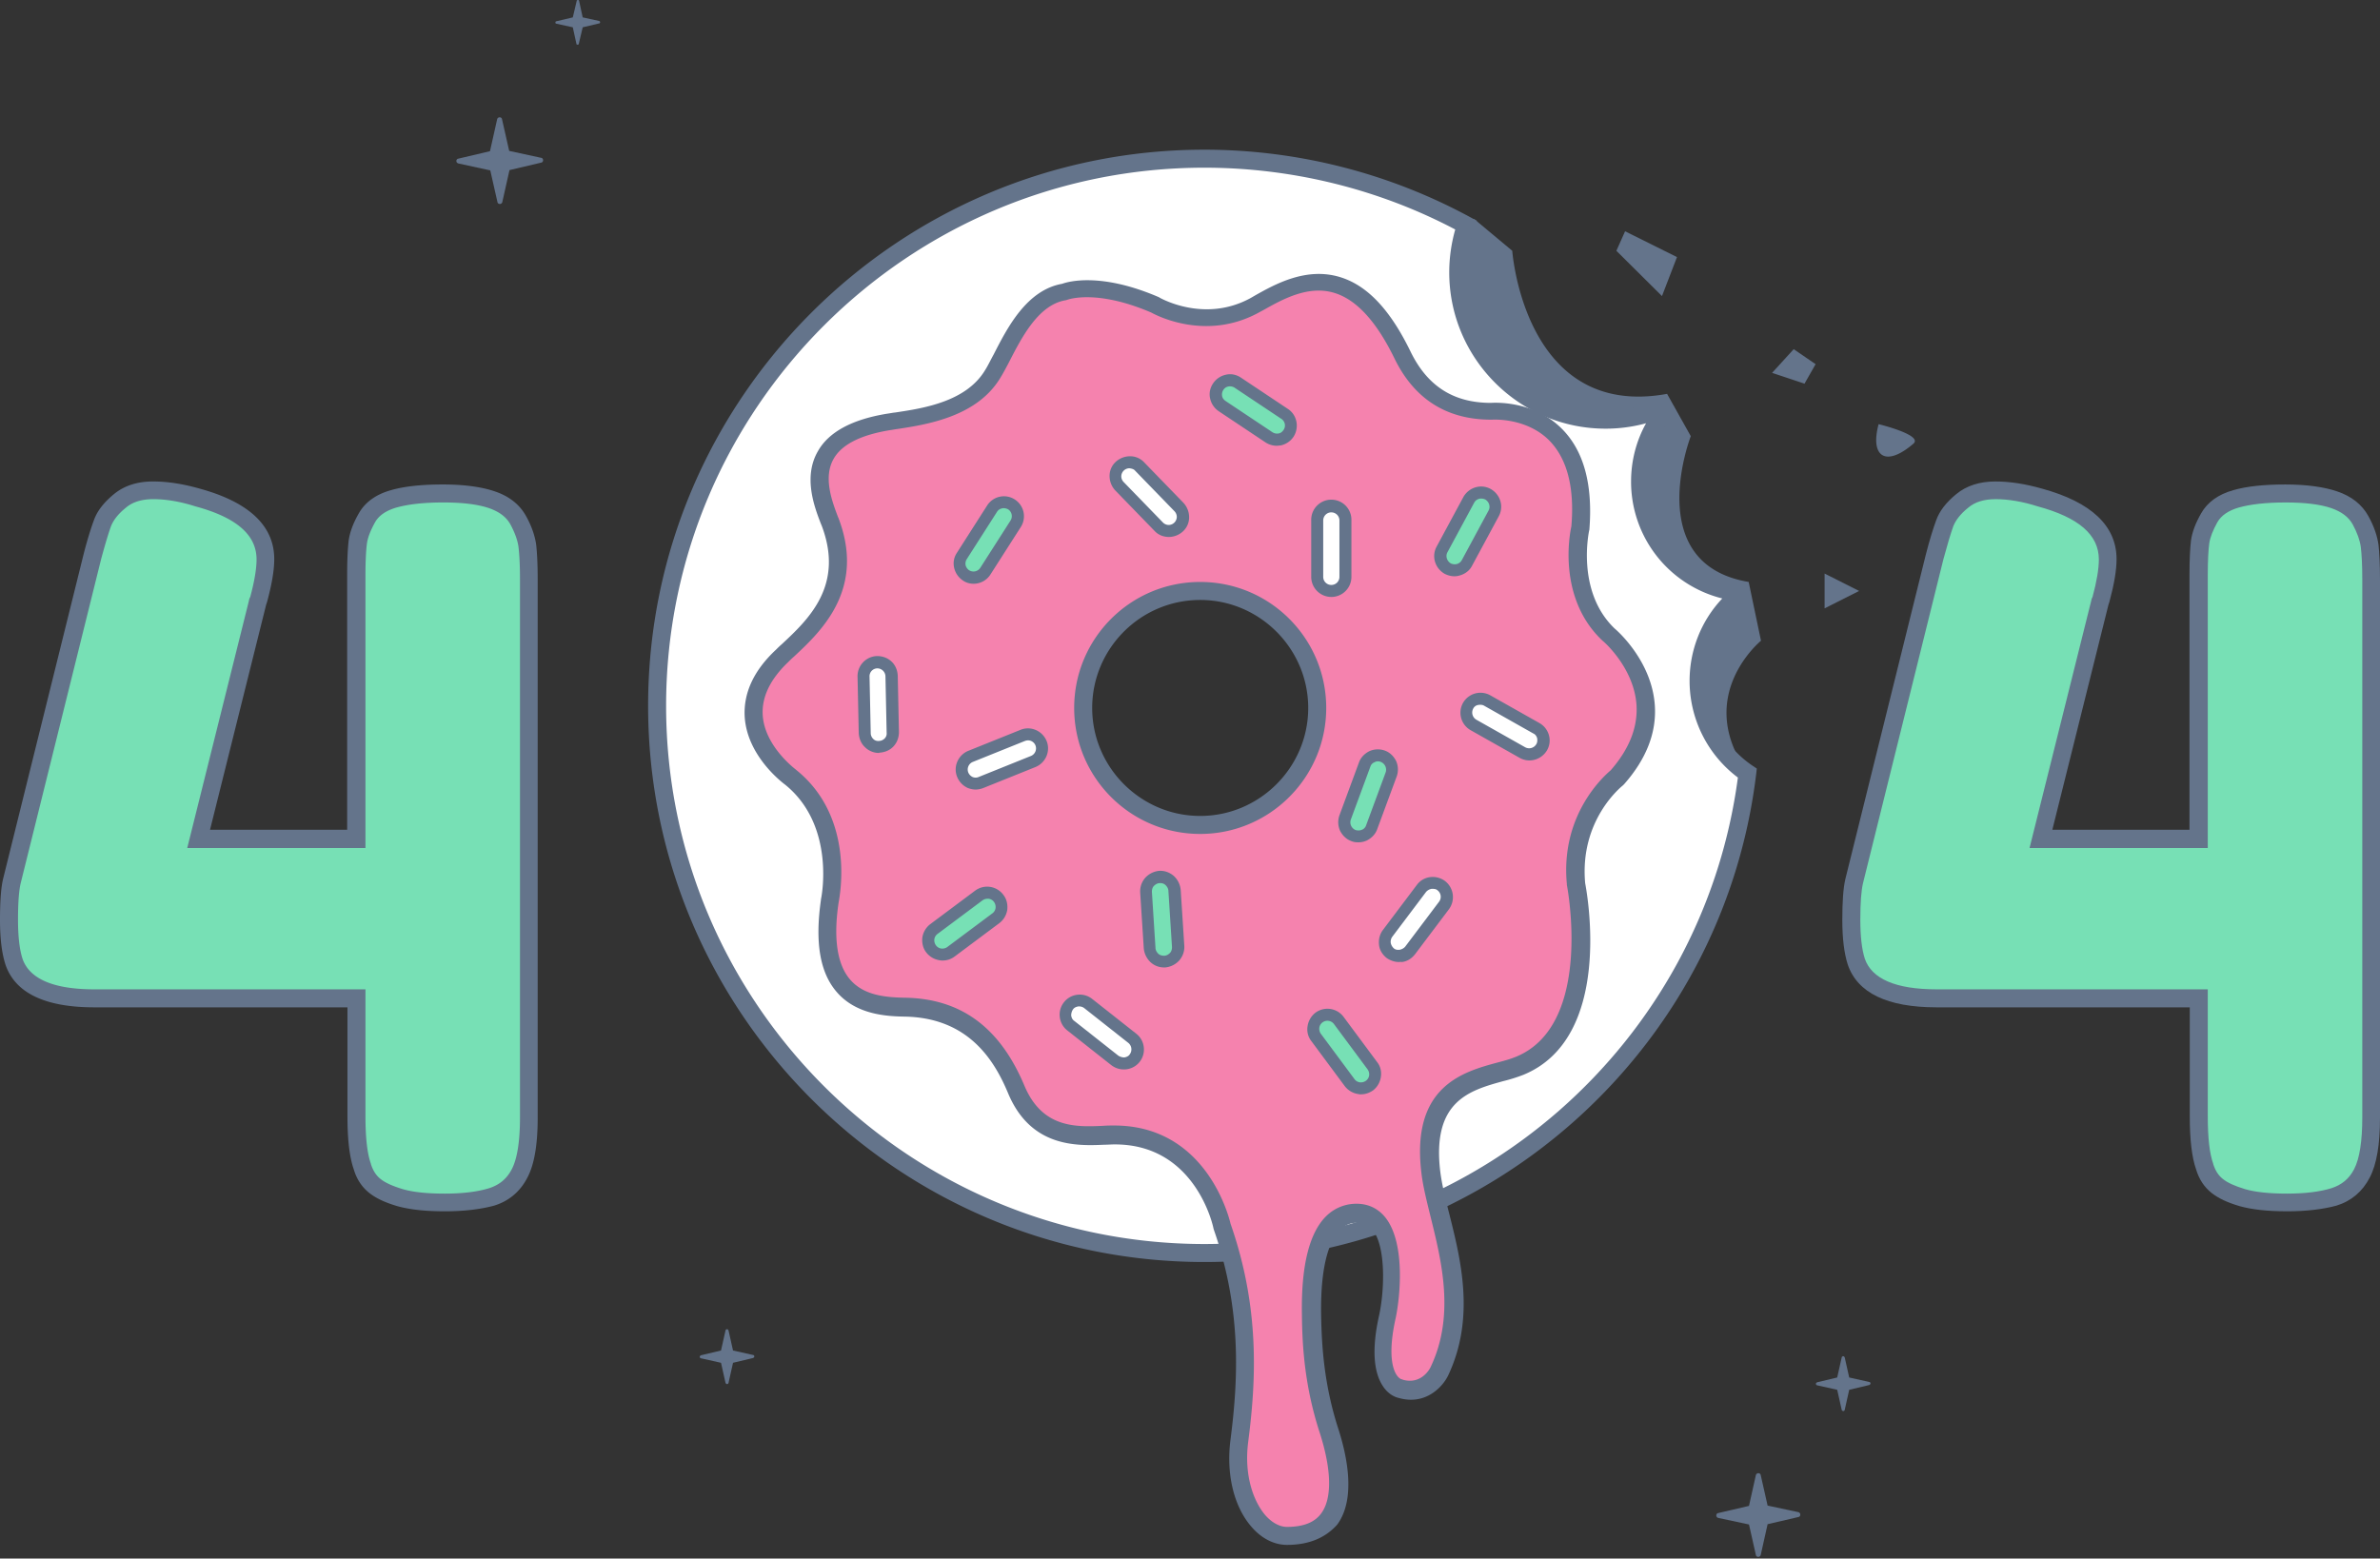 <svg xmlns="http://www.w3.org/2000/svg" fill="none" viewBox="0 0 200 131">
  <rect x="0" y="0" width="200" height="131" fill="#333333" stroke="none"/>
  <path fill="#77E0B5" d="M185.678 43.495c.429-.757 1.185-1.286 2.244-1.589 1.059-.302 2.446-.454 4.135-.454 1.69 0 3.077.177 4.11.53 1.034.353 1.765.933 2.194 1.714.429.782.681 1.513.782 2.144.075.655.126 1.588.126 2.849v45.21c0 2.117-.252 3.68-.782 4.664-.504 1.008-1.311 1.664-2.37 1.992-1.059.328-2.37.479-3.933.479-1.564 0-2.824-.126-3.732-.404-.933-.277-1.614-.605-2.118-.983-.479-.378-.832-.933-1.059-1.614-.328-.933-.479-2.32-.479-4.236v-9.909h-22.038c-3.807 0-6.051-1.034-6.757-3.101-.277-.858-.403-2.043-.403-3.505 0-1.462.075-2.547.252-3.253l6.757-27.231c.328-1.236.605-2.194.857-2.85.253-.655.732-1.26 1.463-1.865.731-.605 1.664-.883 2.799-.883 1.134 0 2.395.202 3.731.58 3.783 1.034 5.699 2.774 5.699 5.194 0 .858-.202 2.017-.58 3.404a.66.66 0 0 0-.076.252l-4.967 19.844h13.263V48.285c0-1.235.05-2.168.126-2.773.075-.58.328-1.26.756-2.017Z"/>
  <path fill="#64748B" d="M192.184 101.815c-1.665 0-2.951-.151-3.959-.428-1.034-.303-1.79-.656-2.37-1.11-.605-.479-1.059-1.134-1.311-1.992-.353-1.008-.53-2.47-.53-4.462V84.67h-21.281c-4.135 0-6.656-1.21-7.463-3.606-.303-.958-.454-2.194-.454-3.732 0-1.538.076-2.647.252-3.429l6.758-27.257c.327-1.285.63-2.244.882-2.924.277-.782.857-1.513 1.689-2.194.858-.706 1.967-1.059 3.278-1.059 1.211 0 2.522.202 3.934.605 4.135 1.135 6.253 3.127 6.253 5.925 0 .933-.202 2.118-.605 3.606l-.026.076-.025.076-.025.075-4.715 18.91h11.523v-21.43c0-1.286.05-2.22.126-2.875.101-.706.378-1.462.857-2.294.53-.933 1.438-1.589 2.698-1.942 1.135-.328 2.597-.479 4.362-.479 1.791 0 3.253.202 4.362.58 1.211.404 2.093 1.11 2.623 2.068.479.857.756 1.689.857 2.42.076.681.126 1.64.126 2.95v45.21c0 2.244-.277 3.908-.857 5.017-.605 1.185-1.564 1.992-2.799 2.37-1.11.303-2.522.479-4.16.479ZM167.7 41.957c-.958 0-1.739.227-2.319.73-.631.505-1.034 1.035-1.236 1.539-.227.63-.504 1.563-.832 2.773l-6.757 27.232c-.152.63-.227 1.664-.227 3.076 0 1.387.126 2.496.378 3.278.58 1.69 2.597 2.572 6.026 2.572h22.794v10.666c0 1.815.151 3.151.454 3.983v.026c.176.554.429.958.807 1.26.403.328 1.033.605 1.866.858.857.252 2.042.378 3.53.378 1.487 0 2.748-.151 3.731-.454.858-.277 1.488-.782 1.917-1.614.453-.882.68-2.345.68-4.337V48.714c0-1.21-.05-2.143-.126-2.748-.075-.555-.302-1.185-.68-1.891-.353-.63-.933-1.06-1.791-1.362-.958-.328-2.244-.479-3.858-.479-1.638 0-2.95.151-3.933.429-.857.252-1.462.655-1.79 1.235-.378.68-.605 1.26-.681 1.765-.076.555-.126 1.463-.126 2.673V71.28H170.55l5.169-20.726c.025-.126.05-.252.126-.379.353-1.31.529-2.37.529-3.151 0-2.068-1.689-3.53-5.144-4.463-1.26-.404-2.471-.605-3.53-.605Z"/>
  <path fill="#77E0B5" d="M30.862 43.495c.429-.757 1.185-1.286 2.244-1.589 1.06-.302 2.446-.454 4.136-.454 1.689 0 3.076.177 4.11.53 1.033.353 1.765.933 2.193 1.714.429.782.68 1.513.782 2.144.075.655.126 1.588.126 2.849v45.21c0 2.117-.252 3.68-.782 4.664-.504 1.008-1.31 1.664-2.37 1.992-1.059.328-2.37.479-3.933.479-1.564 0-2.824-.126-3.732-.404-.933-.277-1.614-.605-2.118-.983-.48-.378-.832-.933-1.06-1.614-.327-.933-.478-2.32-.478-4.236v-9.909H7.943c-3.808 0-6.052-1.034-6.758-3.101-.277-.858-.403-2.043-.403-3.505 0-1.462.075-2.547.252-3.253L7.79 46.798c.328-1.236.605-2.194.858-2.85.252-.655.73-1.26 1.462-1.865.731-.605 1.664-.883 2.799-.883 1.134 0 2.395.202 3.731.58 3.783 1.034 5.699 2.774 5.699 5.194 0 .858-.202 2.017-.58 3.404a.667.667 0 0 0-.076.252l-4.967 19.844H29.98V48.285c0-1.235.05-2.168.126-2.773.075-.58.328-1.26.756-2.017Z"/>
  <path fill="#64748B" d="M37.368 101.815c-1.665 0-2.95-.151-3.959-.428-1.034-.303-1.79-.656-2.37-1.11-.605-.479-1.06-1.134-1.311-1.992-.353-1.008-.53-2.47-.53-4.462V84.67H7.918c-4.136 0-6.657-1.21-7.464-3.606C.15 80.106 0 78.87 0 77.332c0-1.538.076-2.647.252-3.429L7.01 46.646c.327-1.285.63-2.244.882-2.924.277-.782.857-1.513 1.69-2.194.857-.706 1.966-1.059 3.277-1.059 1.21 0 2.522.202 3.934.605 4.135 1.135 6.253 3.127 6.253 5.925 0 .933-.202 2.118-.605 3.606l-.025.076-.026.076-.025.075-4.715 18.91h11.523v-21.43c0-1.286.05-2.22.126-2.875.1-.706.378-1.462.857-2.294.53-.933 1.438-1.589 2.698-1.942 1.135-.328 2.597-.479 4.362-.479 1.79 0 3.253.202 4.362.58 1.21.404 2.093 1.11 2.623 2.068.479.857.756 1.689.857 2.42.076.681.126 1.64.126 2.95v45.21c0 2.244-.277 3.908-.857 5.017-.605 1.185-1.563 1.992-2.799 2.37-1.11.303-2.521.479-4.16.479ZM12.884 41.957c-.958 0-1.74.227-2.32.73-.63.505-1.033 1.035-1.235 1.539-.227.63-.504 1.563-.832 2.773L1.74 74.231c-.151.63-.227 1.664-.227 3.076 0 1.387.126 2.496.378 3.278.58 1.69 2.597 2.572 6.026 2.572h22.794v10.666c0 1.815.151 3.151.454 3.983v.026c.176.554.429.958.807 1.26.403.328 1.033.605 1.866.858.857.252 2.042.378 3.53.378 1.487 0 2.748-.151 3.731-.454.858-.277 1.488-.782 1.917-1.614.453-.882.68-2.345.68-4.337V48.714c0-1.21-.05-2.143-.126-2.748-.075-.555-.302-1.185-.68-1.891-.353-.63-.933-1.06-1.79-1.362-.959-.328-2.245-.479-3.858-.479-1.64 0-2.95.151-3.934.429-.857.252-1.462.655-1.79 1.235-.378.68-.605 1.26-.68 1.765-.076.555-.127 1.463-.127 2.673V71.28H15.734l5.169-20.726c.025-.126.05-.252.126-.379.353-1.31.53-2.37.53-3.151 0-2.068-1.69-3.53-5.145-4.463-1.26-.404-2.47-.605-3.53-.605Zm32.578-28.694-2.673-.58-.605-2.673c-.026-.1-.101-.151-.202-.151a.22.22 0 0 0-.202.151l-.605 2.698-2.673.63c-.1.026-.151.101-.151.202 0 .1.076.177.177.202l2.672.58.605 2.672c.026.101.101.152.202.152a.22.22 0 0 0 .202-.152l.605-2.697 2.673-.63c.1-.026.151-.102.151-.203 0-.1-.076-.201-.176-.201Zm4.891-11.498-1.387-.303-.302-1.386c0-.05-.05-.076-.101-.076-.05 0-.101.025-.101.076l-.328 1.386-1.387.328c-.05 0-.075.05-.075.101 0 .05.025.1.075.1l1.387.304.303 1.386c0 .05.05.076.1.076.051 0 .102-.025.102-.076l.327-1.386 1.387-.328c.05 0 .076-.05.076-.101 0-.05-.026-.076-.076-.101Zm100.782 125.34-2.597-.554-.58-2.572c-.026-.101-.101-.151-.202-.151a.219.219 0 0 0-.202.151l-.58 2.597-2.597.605c-.101.025-.151.101-.151.202s.076.176.151.201l2.597.555.58 2.572c.025.101.101.151.202.151a.22.22 0 0 0 .202-.151l.58-2.597 2.597-.605c.101-.025.151-.101.151-.202a.221.221 0 0 0-.151-.202Zm5.95-10.943-1.689-.378-.378-1.689c-.026-.051-.076-.101-.126-.101-.051 0-.126.05-.126.101l-.379 1.689-1.689.404c-.05.025-.101.075-.101.126 0 .05.051.126.101.126l1.689.378.379 1.689c.025.051.075.101.126.101.05 0 .126-.05.126-.101l.378-1.689 1.689-.403c.051-.026.101-.076.101-.127 0-.075-.05-.126-.101-.126Zm-93.797-2.269-1.69-.378-.378-1.689c-.025-.051-.075-.101-.126-.101-.05 0-.126.05-.126.101l-.378 1.689-1.69.403c-.05.026-.1.076-.1.126 0 .051.05.126.1.126l1.69.379.378 1.689c.025.05.076.101.126.101s.126-.051.126-.101l.379-1.689 1.689-.404c.05-.025.1-.075.1-.126 0-.075-.05-.126-.1-.126Zm60.59-95.486 3.202 2.672s1.009 14.221 13.011 12.027l1.992 3.556s-4.161 10.74 4.866 12.254l1.034 4.942s-5.598 4.564-1.236 10.918l-7.463 3.454-20.777-45.033 5.371-4.79Z"/>
  <path fill="#fff" d="M142.738 57.236a9.346 9.346 0 0 1 3.505-7.312c0-.05-.025-.075-.025-.126-4.715-.504-8.397-4.488-8.397-9.329a9.41 9.41 0 0 1 2.118-5.95c-.05-.076-.1-.152-.151-.253a12.124 12.124 0 0 1-4.891 1.009c-6.833 0-12.381-5.547-12.381-12.38 0-1.387.227-2.723.656-3.984a45.813 45.813 0 0 0-21.962-5.573c-25.416 0-45.99 20.6-45.99 45.991s20.6 45.991 45.99 45.991c23.475 0 42.865-17.6 45.638-40.317a9.405 9.405 0 0 1-4.11-7.767ZM100.857 71.71c-6.631 0-12.027-5.371-12.027-12.028a12.01 12.01 0 0 1 12.027-12.027 12.01 12.01 0 0 1 12.028 12.027c0 6.657-5.396 12.028-12.028 12.028Z"/>
  <path fill="#64748B" d="M101.21 106.077c-25.769 0-46.747-20.979-46.747-46.748S75.44 12.582 101.21 12.582a46.9 46.9 0 0 1 22.34 5.673l.555.303-.202.605a11.842 11.842 0 0 0-.63 3.732c0 6.404 5.219 11.623 11.624 11.623 1.588 0 3.126-.327 4.589-.932l.58-.253.403.63c.025.051.076.102.101.152l.302.454-.353.428a8.665 8.665 0 0 0-1.966 5.472 8.593 8.593 0 0 0 7.715 8.573l.555.05.227 1.11-.353.302a8.573 8.573 0 0 0-3.228 6.707 8.636 8.636 0 0 0 3.783 7.136l.378.252-.051.454c-2.824 23.399-22.793 41.024-46.369 41.024Zm0-91.982c-24.937 0-45.234 20.297-45.234 45.234s20.297 45.235 45.234 45.235c22.668 0 41.856-16.818 44.831-39.208a10.164 10.164 0 0 1-4.059-8.12c0-2.597.983-5.068 2.748-6.933a10.108 10.108 0 0 1-7.665-9.834c0-1.715.429-3.404 1.261-4.892a12.88 12.88 0 0 1-3.404.454c-7.237 0-13.137-5.9-13.137-13.136 0-1.236.177-2.446.504-3.606-6.454-3.404-13.741-5.194-21.079-5.194Zm-.353 58.371c-7.034 0-12.783-5.724-12.783-12.784 0-7.06 5.723-12.783 12.783-12.783 7.035 0 12.784 5.723 12.784 12.783s-5.749 12.784-12.784 12.784Zm0-24.03c-6.202 0-11.27 5.044-11.27 11.272 0 6.202 5.042 11.27 11.27 11.27 6.203 0 11.271-5.042 11.271-11.27s-5.068-11.271-11.271-11.271Z"/>
  <path fill="#F582AE" d="M135.098 53.328c-3.631-3.454-2.37-8.926-2.37-8.926.908-10.564-7.463-9.833-7.463-9.833-4.564 0-6.506-2.749-7.464-4.74-4.387-9.078-9.531-5.774-12.38-4.186-4.286 2.37-8.371 0-8.371 0-5.093-2.194-7.64-1.084-7.64-1.084-3.278.554-4.816 4.967-6.001 6.934-1.942 3.202-6.38 3.605-8.75 4.009-7.715 1.286-5.799 6.102-4.916 8.37 2.294 5.977-1.84 9.23-4.01 11.297-5.773 5.522.732 10.212.732 10.212 4.74 3.832 3.278 10.388 3.278 10.388-1.286 8.573 3.63 8.85 6.379 8.926 5.825.151 8.17 4.261 9.279 6.934 1.941 4.614 5.925 3.832 8.195 3.832 7.513-.05 9.102 7.64 9.102 7.64 2.547 7.287 2.042 13.54 1.462 18.029-.605 4.563 1.639 8.018 4.009 8.018 6.001 0 4.211-6.657 3.455-8.926-1.236-3.833-1.412-7.211-1.463-9.657-.1-6.379 1.639-8.674 4.009-8.573 3.354.176 2.85 6.53 2.371 8.749-1.236 5.623 1.084 6.001 1.084 6.001 1.815.555 2.95-.756 3.278-1.462 2.95-6.203-.227-12.607-.732-16.768-.932-7.967 4.766-7.816 7.464-8.925 7.211-2.95 4.74-15.306 4.74-15.306-.555-5.824 3.455-8.925 3.455-8.925 5.824-6.581-.732-12.028-.732-12.028ZM100.857 69.34c-5.42 0-9.833-4.412-9.833-9.833s4.412-9.834 9.833-9.834 9.834 4.413 9.834 9.834c0 5.446-4.413 9.833-9.834 9.833Z"/>
  <path fill="#64748B" d="M108.144 129.854c-1.059 0-2.118-.53-2.95-1.488-1.513-1.714-2.168-4.463-1.79-7.362.63-4.917.983-10.843-1.412-17.676l-.025-.101c-.051-.277-1.564-7.034-8.27-7.034h-.076c-.252 0-.53.025-.807.025-2.295.1-6.178.252-8.094-4.312-1.135-2.723-3.278-6.329-8.623-6.455-1.437-.025-4.135-.1-5.825-2.118-1.387-1.639-1.79-4.16-1.286-7.69v-.05c.026-.05 1.286-6.153-3-9.632-.303-.227-3.177-2.42-3.404-5.674-.126-1.992.731-3.908 2.622-5.673.152-.151.303-.302.48-.454 2.243-2.092 5.294-4.942 3.353-10.01l-.025-.05c-.58-1.488-1.538-4.01-.278-6.178.908-1.613 2.875-2.672 5.825-3.151.201-.026.428-.076.68-.101 2.37-.353 5.951-.908 7.54-3.556.227-.352.454-.832.73-1.336 1.16-2.27 2.774-5.396 5.75-5.925.554-.202 3.303-.958 8.144 1.134l.076.05c.15.076 3.807 2.119 7.64 0l.302-.176c1.74-.983 4.362-2.445 7.211-1.563 2.295.706 4.211 2.774 5.901 6.253 1.412 2.9 3.605 4.312 6.757 4.312.403-.025 3.606-.177 5.951 2.168 1.865 1.866 2.622 4.715 2.319 8.498l-.025.1c0 .05-1.109 5.068 2.143 8.195.303.252 3.102 2.748 3.379 6.404.176 2.32-.706 4.564-2.572 6.682l-.05.05-.051.051c-.151.126-3.656 2.925-3.177 8.22.177.933 2.37 13.01-5.194 16.112a13.4 13.4 0 0 1-1.689.53c-2.824.781-6.001 1.664-5.295 7.589.126 1.034.428 2.269.756 3.555.984 3.908 2.194 8.775-.101 13.616-.454.933-1.891 2.521-4.16 1.866-.227-.051-.832-.252-1.311-.984-.807-1.21-.933-3.202-.328-5.925.454-2.042.605-5.749-.529-7.211-.303-.404-.656-.58-1.135-.605-.63-.026-1.16.151-1.589.58-.781.756-1.689 2.622-1.613 7.211.05 2.622.252 5.799 1.412 9.43.832 2.547 1.487 6.026-.051 8.144-.983 1.11-2.37 1.715-4.236 1.715Zm-4.74-27.005c2.496 7.136 2.143 13.263 1.488 18.331-.379 2.925.504 5.093 1.437 6.178.554.63 1.21.983 1.815.983 1.387 0 2.345-.378 2.9-1.16.908-1.261.857-3.656-.151-6.783-1.236-3.807-1.463-7.135-1.488-9.884-.076-4.135.63-6.934 2.068-8.32a3.605 3.605 0 0 1 2.723-1.009c.907.051 1.689.454 2.269 1.21 1.689 2.219 1.16 6.859.807 8.447-.832 3.782.05 4.942.504 5.093h.076v.026c1.613.479 2.345-.984 2.37-1.059 2.067-4.337.908-8.926 0-12.608-.328-1.336-.656-2.622-.782-3.756-.857-7.237 3.505-8.447 6.405-9.229.58-.151 1.109-.302 1.538-.479 6.555-2.673 4.311-14.347 4.286-14.448v-.075c-.555-5.85 3.152-9.103 3.681-9.557 1.564-1.79 2.295-3.63 2.169-5.522-.227-3.151-2.824-5.37-2.849-5.37l-.026-.025c-3.756-3.556-2.748-8.926-2.597-9.582.278-3.278-.353-5.698-1.865-7.236-1.942-1.942-4.766-1.74-4.791-1.74h-.076c-3.757 0-6.48-1.74-8.144-5.17-1.488-3.05-3.152-4.89-4.992-5.47-2.219-.707-4.413.529-6.027 1.437l-.328.176c-4.412 2.446-8.572.303-9.077.025-4.64-1.992-7.01-1.084-7.034-1.084l-.076.025-.1.026c-2.27.378-3.682 3.126-4.716 5.143-.277.53-.53 1.009-.782 1.412-1.966 3.228-6.127 3.883-8.598 4.261-.227.026-.454.076-.655.101-2.471.404-4.06 1.21-4.74 2.42-.883 1.564-.127 3.556.378 4.892l.025.05c2.32 6.027-1.463 9.557-3.732 11.675-.176.151-.328.303-.479.454-1.538 1.462-2.244 2.975-2.143 4.488.176 2.622 2.773 4.539 2.799 4.564l.025.025c4.942 3.984 3.656 10.54 3.555 11.12-.454 3.025-.126 5.194.933 6.454 1.16 1.387 3.026 1.539 4.715 1.564 4.665.1 7.917 2.521 9.96 7.388 1.513 3.605 4.362 3.48 6.631 3.378.303-.025.605-.025.857-.025h.101c7.59.025 9.556 7.489 9.733 8.245Zm-2.547-32.753c-5.85 0-10.59-4.74-10.59-10.59s4.74-10.59 10.59-10.59 10.59 4.74 10.59 10.59-4.765 10.59-10.59 10.59Zm0-19.667c-5.017 0-9.077 4.084-9.077 9.077 0 4.992 4.085 9.077 9.077 9.077 4.993 0 9.077-4.085 9.077-9.077 0-4.993-4.084-9.077-9.077-9.077Z"/>
  <path fill="#fff" d="M111.876 42.562c.656 0 1.185.53 1.185 1.185v4.74c0 .656-.529 1.185-1.185 1.185s-1.185-.53-1.185-1.185v-4.74c0-.656.529-1.185 1.185-1.185Z"/>
  <path fill="#64748B" d="M111.876 50.176a1.69 1.69 0 0 1-1.689-1.689v-4.74a1.69 1.69 0 1 1 3.378 0v4.74a1.69 1.69 0 0 1-1.689 1.69Zm0-7.11a.678.678 0 0 0-.681.68v4.741c0 .378.303.68.681.68a.678.678 0 0 0 .681-.68v-4.74a.678.678 0 0 0-.681-.68Z"/>
  <path fill="#fff" d="M94.1 39.208c.479-.454 1.21-.454 1.664.026l3.303 3.403c.454.48.454 1.21-.025 1.664-.48.454-1.21.454-1.664-.025l-3.303-3.404a1.165 1.165 0 0 1 .025-1.664Z"/>
  <path fill="#64748B" d="M98.235 45.134c-.025 0-.025 0 0 0-.48 0-.908-.177-1.21-.505l-3.303-3.404a1.784 1.784 0 0 1-.48-1.21 1.6 1.6 0 0 1 .505-1.185 1.787 1.787 0 0 1 1.21-.479 1.6 1.6 0 0 1 1.185.504l3.303 3.404c.303.328.48.757.48 1.21a1.6 1.6 0 0 1-.505 1.186 1.77 1.77 0 0 1-1.185.479Zm-3.328-5.774a.689.689 0 0 0-.681.68c0 .177.076.353.202.48l3.303 3.403a.689.689 0 0 0 .479.202.689.689 0 0 0 .68-.68.69.69 0 0 0-.201-.48l-3.303-3.404c-.101-.126-.278-.176-.48-.201.026 0 .026 0 0 0Z"/>
  <path fill="#77E0B5" d="M84.998 42.41c.554.354.706 1.085.352 1.64l-2.546 3.983a1.182 1.182 0 0 1-1.64.353 1.182 1.182 0 0 1-.352-1.639l2.547-3.983a1.182 1.182 0 0 1 1.639-.354Z"/>
  <path fill="#64748B" d="M81.82 49.067c-.302 0-.63-.076-.907-.277a1.742 1.742 0 0 1-.731-1.06 1.596 1.596 0 0 1 .227-1.26l2.546-3.984a1.675 1.675 0 0 1 2.32-.504 1.675 1.675 0 0 1 .504 2.32l-2.546 3.983a1.678 1.678 0 0 1-1.413.782Zm2.547-6.354c-.227 0-.454.1-.58.303l-2.547 3.983c-.1.152-.125.328-.1.505.05.176.151.328.302.428a.682.682 0 0 0 .933-.201l2.547-3.984a.682.682 0 0 0-.202-.933.82.82 0 0 0-.353-.1Z"/>
  <path fill="#fff" d="M87.469 62.456c.252.605-.05 1.286-.656 1.538l-4.387 1.765c-.606.252-1.286-.05-1.538-.656-.253-.605.05-1.285.655-1.538L85.93 61.8a1.17 1.17 0 0 1 1.538.656Z"/>
  <path fill="#64748B" d="M81.997 66.364c-.227 0-.454-.05-.656-.126a1.732 1.732 0 0 1-.907-.933c-.353-.857.075-1.84.933-2.194l4.387-1.764c.857-.354 1.84.075 2.194.932.353.858-.076 1.841-.933 2.194l-4.388 1.765a1.871 1.871 0 0 1-.63.126Zm4.387-4.135a.896.896 0 0 0-.252.05l-4.387 1.765a.689.689 0 0 0-.378.883.741.741 0 0 0 .353.378.646.646 0 0 0 .53 0l4.386-1.765a.689.689 0 0 0 .379-.882.674.674 0 0 0-.63-.429Z"/>
  <path fill="#77E0B5" d="M83.939 75.517c.403.53.277 1.26-.227 1.664l-3.783 2.824c-.53.404-1.26.277-1.664-.227-.403-.53-.277-1.26.227-1.664l3.782-2.824a1.175 1.175 0 0 1 1.665.227Z"/>
  <path fill="#64748B" d="M79.198 80.736c-.075 0-.151 0-.252-.025a1.746 1.746 0 0 1-1.11-.656c-.277-.353-.378-.806-.327-1.26a1.75 1.75 0 0 1 .655-1.11l3.782-2.824a1.692 1.692 0 0 1 2.37.353c.278.353.379.807.328 1.261a1.746 1.746 0 0 1-.655 1.11l-3.782 2.824a1.663 1.663 0 0 1-1.009.327Zm3.782-5.194a.761.761 0 0 0-.403.126l-3.782 2.824a.669.669 0 0 0-.278.454.725.725 0 0 0 .127.504.67.67 0 0 0 .453.278.726.726 0 0 0 .505-.126l3.782-2.824a.67.67 0 0 0 .277-.454.725.725 0 0 0-.126-.505.669.669 0 0 0-.454-.277h-.1Z"/>
  <path fill="#77E0B5" d="M97.428 73.727c.656-.05 1.21.453 1.26 1.11l.303 4.714c.05.656-.453 1.21-1.109 1.26-.656.051-1.21-.453-1.26-1.109l-.303-4.715a1.221 1.221 0 0 1 1.11-1.26Z"/>
  <path fill="#64748B" d="M97.806 81.316a1.66 1.66 0 0 1-1.11-.428 1.835 1.835 0 0 1-.579-1.16l-.303-4.715a1.728 1.728 0 0 1 .429-1.236c.303-.328.706-.53 1.16-.58.454-.025.882.126 1.235.429.328.302.53.706.58 1.16l.303 4.715c.025.454-.126.882-.429 1.235a1.83 1.83 0 0 1-1.16.58h-.126Zm-.302-7.085h-.05c-.177 0-.354.1-.48.227-.126.126-.176.302-.176.504l.302 4.715c0 .177.101.353.227.48.126.125.303.176.505.176.176 0 .353-.101.479-.227s.176-.303.176-.504l-.302-4.716c0-.176-.101-.352-.227-.478a.607.607 0 0 0-.454-.177Z"/>
  <path fill="#fff" d="M89.763 84.544c.403-.505 1.16-.605 1.664-.202l3.707 2.925c.504.403.605 1.16.201 1.664-.403.504-1.16.605-1.664.202l-3.706-2.925c-.505-.404-.606-1.16-.202-1.664Z"/>
  <path fill="#64748B" d="M94.428 89.889c-.379 0-.732-.126-1.034-.353l-3.707-2.925a1.67 1.67 0 0 1-.63-1.135 1.67 1.67 0 0 1 .353-1.235c.277-.353.68-.58 1.135-.63.454-.05.882.075 1.235.353l3.707 2.924c.353.278.58.681.63 1.135a1.67 1.67 0 0 1-1.69 1.866Zm-3.732-5.295h-.076c-.176.025-.353.1-.454.252a.909.909 0 0 0-.15.504c.024.177.1.354.251.454l3.707 2.925a.907.907 0 0 0 .504.151c.177-.025.353-.1.454-.252a.703.703 0 0 0-.101-.958l-3.707-2.925a.685.685 0 0 0-.428-.151Z"/>
  <path fill="#fff" d="M121.104 74.433c.53.403.631 1.134.227 1.664l-2.849 3.782c-.403.53-1.135.63-1.664.227a1.175 1.175 0 0 1-.227-1.664l2.849-3.782c.404-.505 1.16-.63 1.664-.227Z"/>
  <path fill="#64748B" d="M117.549 80.862c-.353 0-.706-.126-1.008-.327-.353-.278-.606-.656-.656-1.11-.05-.454.05-.882.328-1.26l2.849-3.783c.555-.756 1.614-.882 2.37-.328a1.71 1.71 0 0 1 .328 2.37l-2.849 3.783c-.278.353-.656.605-1.11.655-.101-.025-.176 0-.252 0Zm2.849-6.152h-.1a.818.818 0 0 0-.454.252l-2.85 3.782a.73.73 0 0 0-.126.505.82.82 0 0 0 .253.454c.126.126.327.15.504.126a.82.82 0 0 0 .454-.253l2.849-3.782a.683.683 0 0 0-.126-.958c-.101-.1-.252-.126-.404-.126Z"/>
  <path fill="#77E0B5" d="M116.188 63.565c.605.227.932.908.706 1.513l-1.639 4.438c-.227.605-.908.933-1.513.706-.605-.227-.933-.908-.706-1.513l1.639-4.438c.227-.63.907-.933 1.513-.706Z"/>
  <path fill="#64748B" d="M114.145 70.802c-.202 0-.403-.025-.58-.101-.428-.151-.756-.48-.958-.882a1.74 1.74 0 0 1-.05-1.286l1.639-4.438c.151-.429.479-.757.882-.958a1.743 1.743 0 0 1 1.286-.05c.429.15.757.478.958.882.177.403.202.857.051 1.286l-1.639 4.437c-.152.43-.479.757-.883.959-.227.1-.454.15-.706.15Zm1.639-6.808a.505.505 0 0 0-.277.076.582.582 0 0 0-.353.378l-1.639 4.438a.701.701 0 0 0 .403.882c.177.05.353.05.53-.025a.587.587 0 0 0 .353-.378l1.639-4.438a.702.702 0 0 0-.404-.883c-.101-.05-.176-.05-.252-.05Z"/>
  <path fill="#fff" d="M123.348 59.304a1.171 1.171 0 0 1 1.614-.454l4.11 2.32a1.17 1.17 0 0 1 .454 1.614 1.171 1.171 0 0 1-1.614.453l-4.11-2.32a1.172 1.172 0 0 1-.454-1.613Z"/>
  <path fill="#64748B" d="M128.517 63.918a1.72 1.72 0 0 1-.832-.227l-4.11-2.32a1.688 1.688 0 0 1-.63-2.294 1.688 1.688 0 0 1 2.295-.63l4.109 2.32c.404.226.681.58.807 1.008.126.429.076.883-.151 1.286a1.734 1.734 0 0 1-1.488.857Zm-4.715-4.362a.698.698 0 0 0 .252.933l4.11 2.32a.696.696 0 0 0 .933-.252c.101-.152.101-.353.076-.505-.05-.176-.151-.327-.328-.403l-4.11-2.32c-.151-.1-.353-.1-.504-.075a.555.555 0 0 0-.429.302Z"/>
  <path fill="#77E0B5" d="M110.842 85.527a1.202 1.202 0 0 1 1.664.252l2.824 3.808c.379.529.278 1.26-.252 1.664a1.202 1.202 0 0 1-1.664-.252l-2.824-3.808a1.203 1.203 0 0 1 .252-1.664Z"/>
  <path fill="#64748B" d="M114.372 91.982a.86.86 0 0 1-.252-.025 1.744 1.744 0 0 1-1.109-.656l-2.824-3.807a1.593 1.593 0 0 1-.303-1.261 1.75 1.75 0 0 1 .656-1.11 1.691 1.691 0 0 1 2.37.354l2.824 3.807c.277.353.378.807.302 1.26a1.743 1.743 0 0 1-.655 1.11c-.303.202-.631.328-1.009.328Zm-3.227-6.052a.67.67 0 0 0-.278.454.73.73 0 0 0 .126.505l2.824 3.807a.67.67 0 0 0 .454.277.727.727 0 0 0 .505-.126.669.669 0 0 0 .277-.454.726.726 0 0 0-.126-.504l-2.824-3.807a.687.687 0 0 0-.958-.152Z"/>
  <path fill="#fff" d="M73.727 55.673c.655-.025 1.185.505 1.21 1.16l.1 4.74c.026.656-.504 1.185-1.159 1.21-.656.026-1.185-.504-1.21-1.16l-.101-4.74c-.025-.63.504-1.184 1.16-1.21Z"/>
  <path fill="#64748B" d="M73.853 63.288c-.429 0-.857-.177-1.16-.48-.328-.302-.504-.73-.53-1.184l-.1-4.74a1.69 1.69 0 0 1 1.638-1.74c.454 0 .883.151 1.21.454.329.302.505.73.53 1.185l.101 4.74c0 .454-.151.883-.454 1.21-.302.328-.731.505-1.185.53-.025.025-.025.025-.05.025Zm-.126-7.11a.663.663 0 0 0-.656.706l.1 4.74c0 .176.077.353.203.479a.575.575 0 0 0 .479.176.689.689 0 0 0 .479-.201.575.575 0 0 0 .176-.48l-.1-4.74a.689.689 0 0 0-.681-.68Z"/>
  <path fill="#77E0B5" d="M102.345 32.501c.353-.554 1.109-.68 1.639-.328l3.933 2.623c.555.353.681 1.11.328 1.639-.353.554-1.109.68-1.639.328l-3.933-2.623a1.203 1.203 0 0 1-.328-1.639Z"/>
  <path fill="#64748B" d="M107.287 37.468c-.328 0-.656-.1-.933-.277l-3.933-2.622a1.726 1.726 0 0 1-.732-1.084c-.101-.454 0-.883.252-1.261a1.73 1.73 0 0 1 1.085-.731c.454-.101.882 0 1.26.252l3.934 2.622c.781.504.983 1.563.479 2.345-.252.378-.63.63-1.084.731-.101 0-.227.026-.328.026Zm-3.934-4.992a.63.63 0 0 0-.554.303.71.71 0 0 0-.101.504c.025.176.151.328.302.428l3.934 2.623a.71.71 0 0 0 .504.1c.177-.024.328-.15.429-.302a.664.664 0 0 0-.202-.933l-3.933-2.622a.711.711 0 0 0-.379-.1Z"/>
  <path fill="#77E0B5" d="M125.038 41.528c.58.303.781 1.034.479 1.614l-2.244 4.16c-.303.58-1.034.782-1.614.48-.58-.303-.782-1.035-.479-1.615l2.244-4.16c.328-.555 1.034-.782 1.614-.479Z"/>
  <path fill="#64748B" d="M122.214 48.437c-.278 0-.555-.076-.807-.202-.807-.454-1.135-1.462-.681-2.294l2.244-4.16c.454-.808 1.463-1.136 2.295-.682.807.454 1.134 1.463.681 2.295l-2.245 4.16c-.201.404-.579.681-1.008.807a1.47 1.47 0 0 1-.479.076Zm2.269-6.53c-.076 0-.126 0-.202.024a.663.663 0 0 0-.403.328l-2.244 4.16c-.177.328-.051.732.277.934.152.075.353.1.53.05a.66.66 0 0 0 .403-.328l2.244-4.16c.177-.328.051-.731-.277-.933a.871.871 0 0 0-.328-.076Zm12.078-22.467 4.362 2.169-1.261 3.277-3.832-3.807.731-1.639Zm14.17 9.91 1.841 1.26-.933 1.64-2.723-.909 1.815-1.992Zm2.597 18.86v2.925l2.9-1.463-2.9-1.462Zm4.539-12.557s3.757.908 2.925 1.639c-2.345 2.017-3.656 1.084-2.925-1.639Z"/>
</svg>
